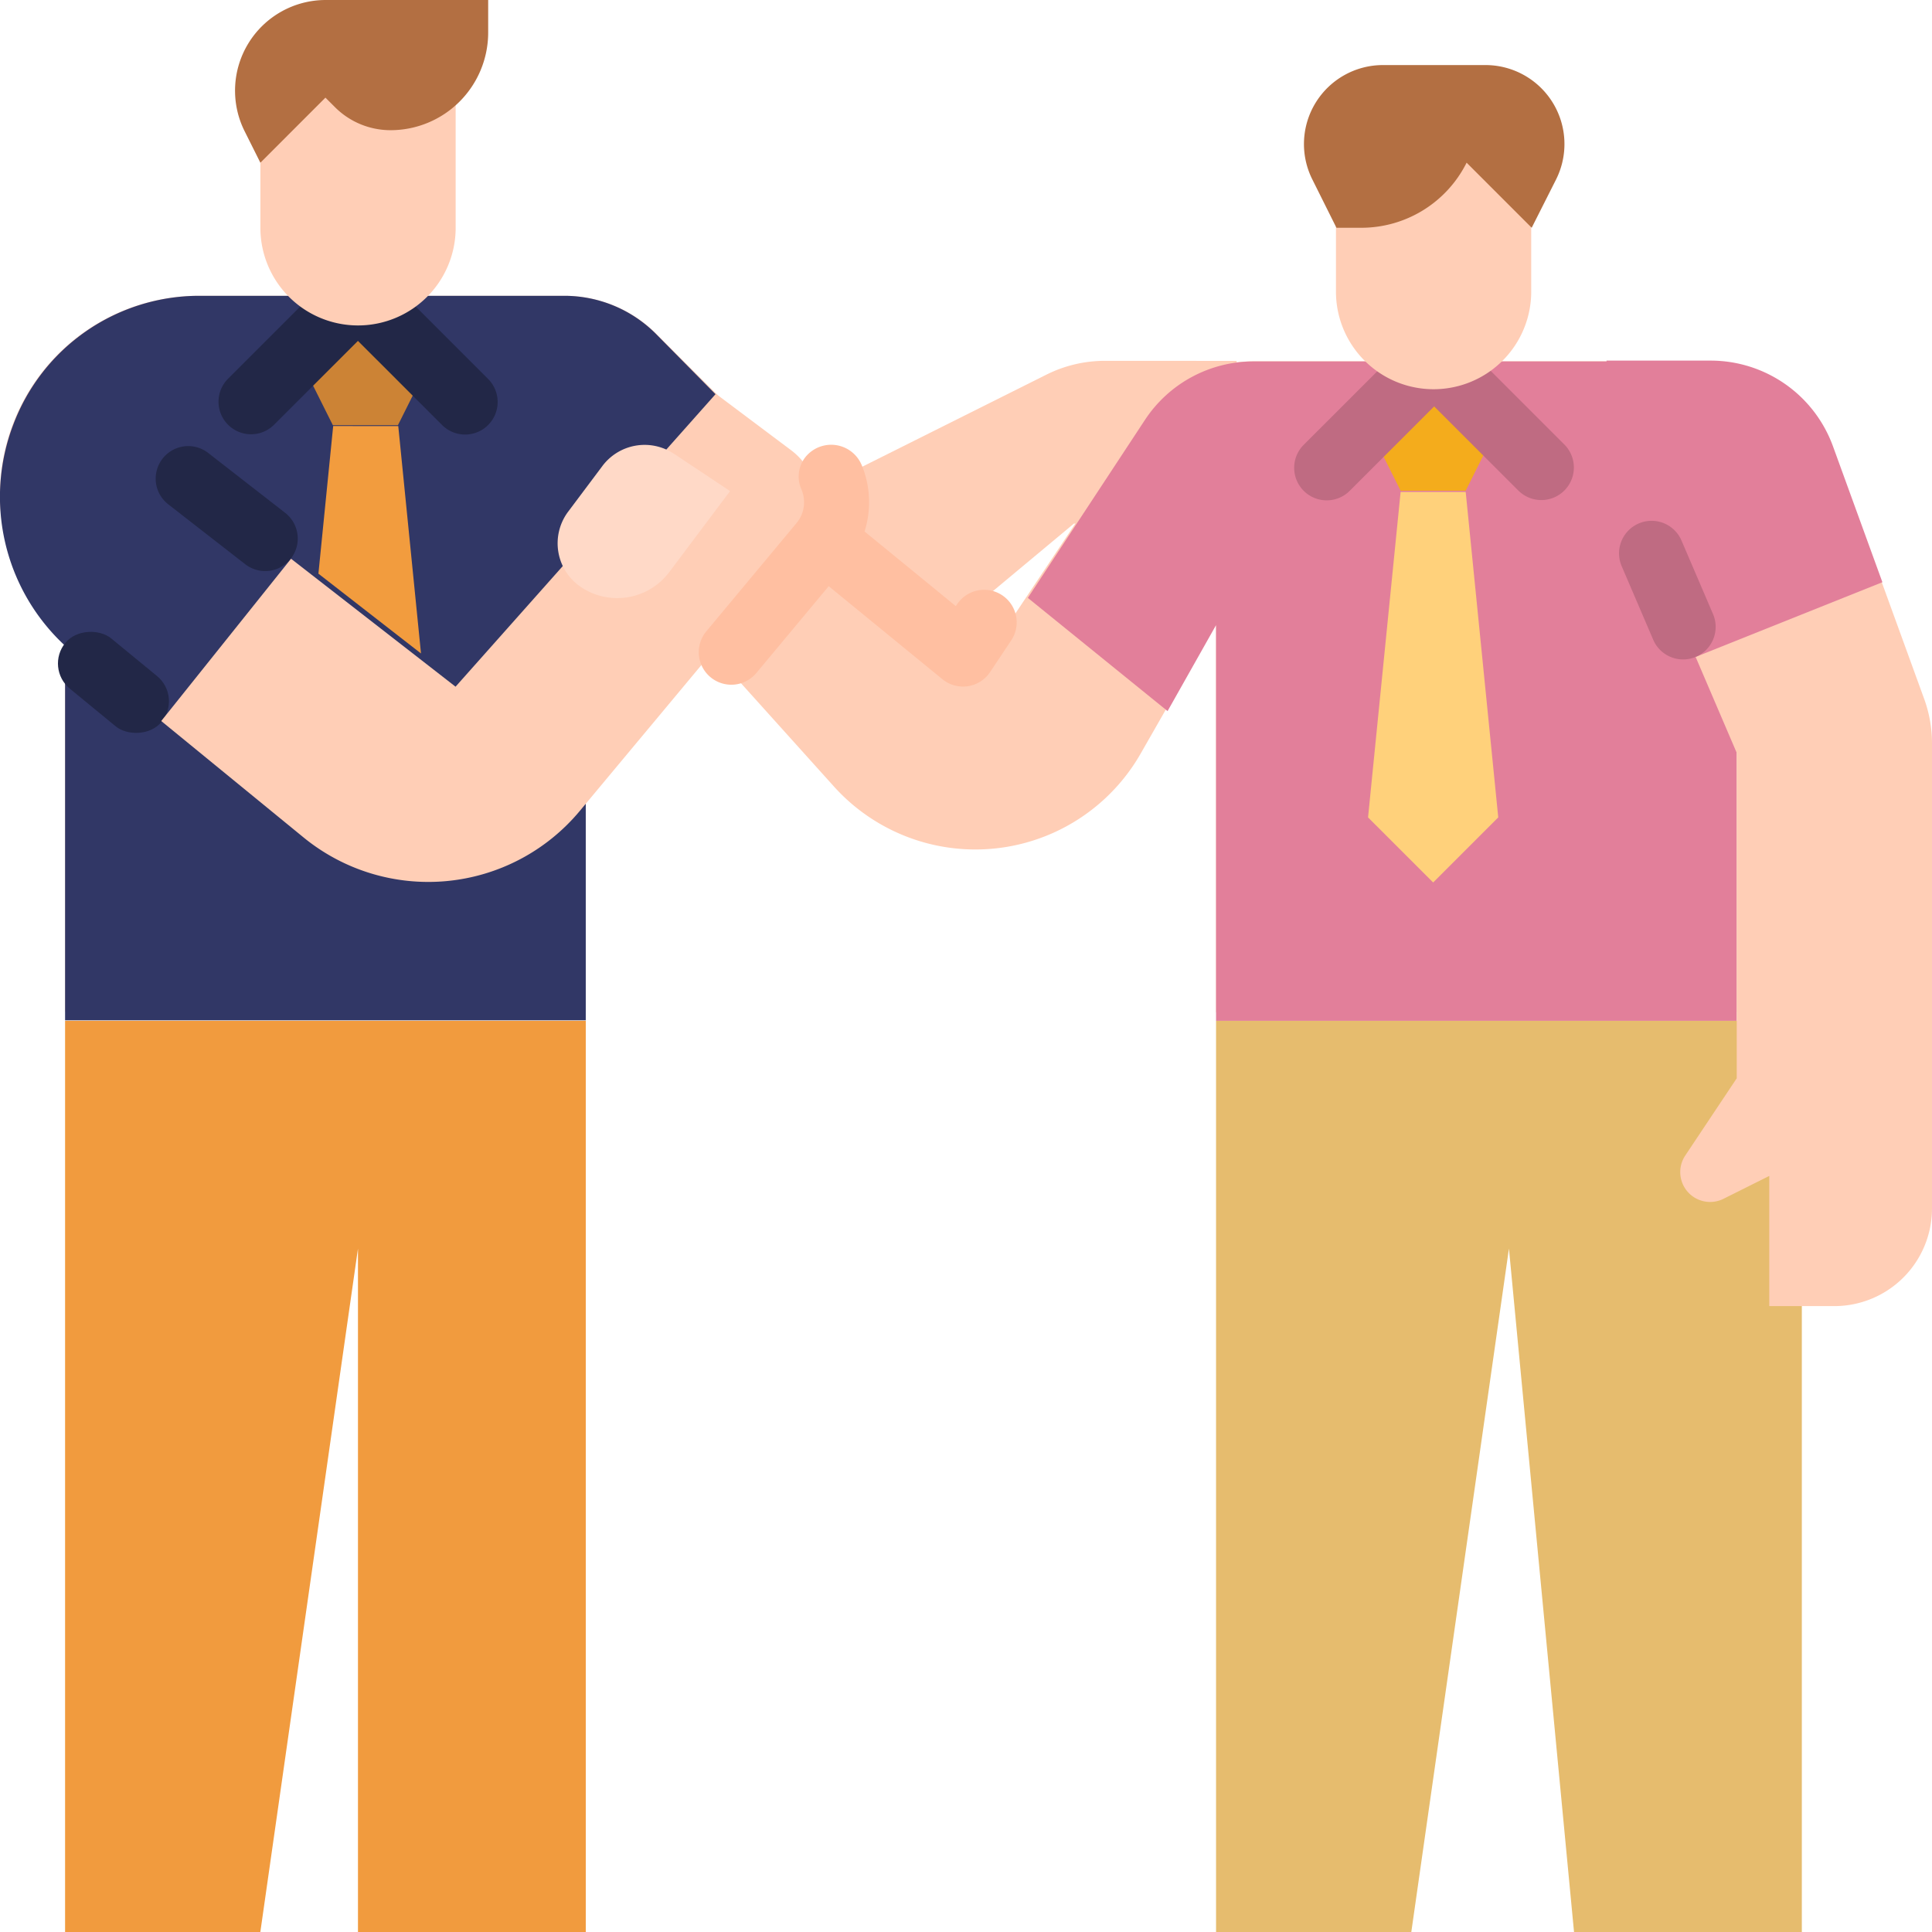 <svg xmlns="http://www.w3.org/2000/svg" width="112" height="112" viewBox="0 0 112 112"><defs><style>.a{fill:#f19b3e;}.b{fill:#e6bc6e;}.c{fill:#ffceb6;}.d{fill:#e27f9a;}.e{fill:#313766;}.f{fill:#222747;}.g{fill:#f29c3e;}.h{fill:#cc8335;}.i{fill:#ffd17b;}.j{fill:#f4ac1c;}.k{fill:#b36f42;}.l{fill:#ffd9c7;}.m{fill:#ffbfa1;}.n{fill:#bf6b82;}</style></defs><g transform="translate(0)"><path class="a" d="M40,272v52.824H51.319l5.66-39.618v39.618H70.185V272Z" transform="translate(-36.227 -212.824)"/><path class="b" d="M345.958,324.824V272H312v52.824h11.319l5.66-39.618,3.773,39.618Z" transform="translate(-241.504 -212.824)"/><path class="c" d="M95.689,99.773v9.433H86.256l-8.374,6.98a10.585,10.585,0,0,1-13.392.132l-1.743-1.394-4.79-3.832V137.5H27.773V116.047A11.521,11.521,0,0,1,35.52,96h21.2a7.545,7.545,0,0,1,5.334,2.209l9.11,9.11,13.5-6.749a7.562,7.562,0,0,1,3.375-.8Z" transform="translate(-24 -78.852)"/><path class="c" d="M248.038,118.02v31.711H217.853V127.092l-2.811,4.919-1.559,2.726a11.035,11.035,0,0,1-17.783,1.908l-3.08-3.422-3.82-4.245,5.605-8.379,5.193,4.249,5.049,4.129,9.079-13.619a7.551,7.551,0,0,1,6.28-3.36h22.011a6.02,6.02,0,0,1,6.02,6.021Z" transform="translate(-147.357 -91.052)"/><path class="d" d="M306.834,118.1v32.129H276.649V127.291l-2.811,4.984-8.1-6.563,6.782-10.307a7.525,7.525,0,0,1,6.28-3.4h22.011a6.06,6.06,0,0,1,6.02,6.1Z" transform="translate(-206.153 -91.052)"/><path class="e" d="M68.468,104.727l-5.721,10.424-4.79-3.878V138H27.773V116.287a11.755,11.755,0,0,1-3-12.831A11.525,11.525,0,0,1,35.52,96h21.2a7.5,7.5,0,0,1,5.334,2.236Z" transform="translate(-24 -78.852)"/><path class="f" d="M1.886,0A1.886,1.886,0,0,1,3.773,1.886V7.543A1.886,1.886,0,0,1,0,7.543V1.886A1.886,1.886,0,0,1,1.886,0Z" transform="matrix(0.614, -0.789, 0.789, 0.614, 8.265, 28.077)"/><rect class="f" width="3.773" height="7.218" rx="1.887" transform="translate(2.591 38.725) rotate(-50.598)"/><path class="g" d="M105,128l1.318,13.183-5.947-4.626.856-8.558Z" transform="translate(-81.912 -103.301)"/><path class="h" d="M97.887,109.66,96,105.887,99.772,104l3.774,1.886-1.886,3.773Z" transform="translate(-78.591 -85.011)"/><path class="i" d="M357.661,144l1.887,18.866-3.773,3.773L352,162.867,353.888,144Z" transform="translate(-272.693 -115.481)"/><path class="j" d="M353.888,125.66,352,121.887,355.774,120l3.773,1.887-1.886,3.773Z" transform="translate(-272.693 -97.213)"/><path class="c" d="M432.979,134.082V161.05a5.661,5.661,0,0,1-5.66,5.66h-3.773v-7.546l-2.658,1.328a1.732,1.732,0,0,1-2.214-2.509l2.985-4.478V134.639l-2.346-5.476L416,121.433V112h4.148a7.547,7.547,0,0,1,7.09,4.965l2.866,7.883,2.419,6.655A7.526,7.526,0,0,1,432.979,134.082Z" transform="translate(-320.979 -90.994)"/><path class="d" d="M423.991,124.847,413.2,129.163l-3.313-7.73H408V112h6.035a7.547,7.547,0,0,1,7.09,4.965Z" transform="translate(-314.866 -91.095)"/><path class="f" d="M93.3,103.546a1.887,1.887,0,0,1-2.667,0l-4.879-4.877-4.879,4.877a1.886,1.886,0,0,1-2.667-2.667L83.087,96h5.337l4.879,4.879A1.887,1.887,0,0,1,93.3,103.546Z" transform="translate(-65.004 -78.907)"/><path class="c" d="M88,39.995v9.434a5.66,5.66,0,0,0,5.66,5.66h0a5.66,5.66,0,0,0,5.66-5.66V39.995Z" transform="translate(-72.905 -36.223)"/><path class="k" d="M87.017,29.66l.553.553a4.554,4.554,0,0,0,3.221,1.334,5.66,5.66,0,0,0,5.66-5.66V24H87.032a5.256,5.256,0,0,0-4.7,7.607l.913,1.826Z" transform="translate(-68.151 -24)"/><path class="c" d="M100.808,128.711l-12.9,15.475a11.427,11.427,0,0,1-16.017,1.528l-8.244-6.744,7.525-9.407,9.537,7.417,2.573-2.894L95.8,120l3.768,2.827.6.45a3.774,3.774,0,0,1,.634,5.433Z" transform="translate(-54.3 -97.172)"/><path class="l" d="M164.37,133.14l3.253,2.168L164.1,140a3.773,3.773,0,0,1-5.111.876,3.058,3.058,0,0,1-.75-4.379l1.984-2.646a3.058,3.058,0,0,1,4.143-.71Z" transform="translate(-125.301 -106.837)"/><path class="m" d="M206.043,141.762l-.1.145-5.289-4.326a5.618,5.618,0,0,0-.167-3.852,1.917,1.917,0,0,0-3.3-.409,1.824,1.824,0,0,0-.193,1.821,1.9,1.9,0,0,1,.14.527,1.871,1.871,0,0,1-.424,1.427l-5.229,6.275a1.887,1.887,0,1,0,2.9,2.416l4.195-5.033,6.592,5.393a1.886,1.886,0,0,0,2.764-.414l1.25-1.876a1.887,1.887,0,0,0-3.139-2.093Z" transform="translate(-150.535 -106.771)"/><path class="n" d="M349.3,119.546a1.887,1.887,0,0,1-2.667,0l-4.879-4.877-4.879,4.877a1.886,1.886,0,1,1-2.667-2.667L339.089,112h5.334l4.879,4.879A1.887,1.887,0,0,1,349.3,119.546Z" transform="translate(-258.614 -91.109)"/><path class="c" d="M344,55.995v9.434a5.66,5.66,0,0,0,11.319,0V55.995Z" transform="translate(-266.553 -48.45)"/><path class="k" d="M349.206,49.427l-3.773-3.773a6.826,6.826,0,0,1-6.105,3.773h-1.441l-1.4-2.806a4.579,4.579,0,0,1,4.1-6.626h5.935a4.579,4.579,0,0,1,4.1,6.626Z" transform="translate(-260.412 -36.223)"/><path class="n" d="M411.3,153.981a1.887,1.887,0,1,1,3.468-1.486l1.827,4.262a1.887,1.887,0,0,1-3.468,1.486" transform="translate(-317.272 -121.118)"/></g></svg>